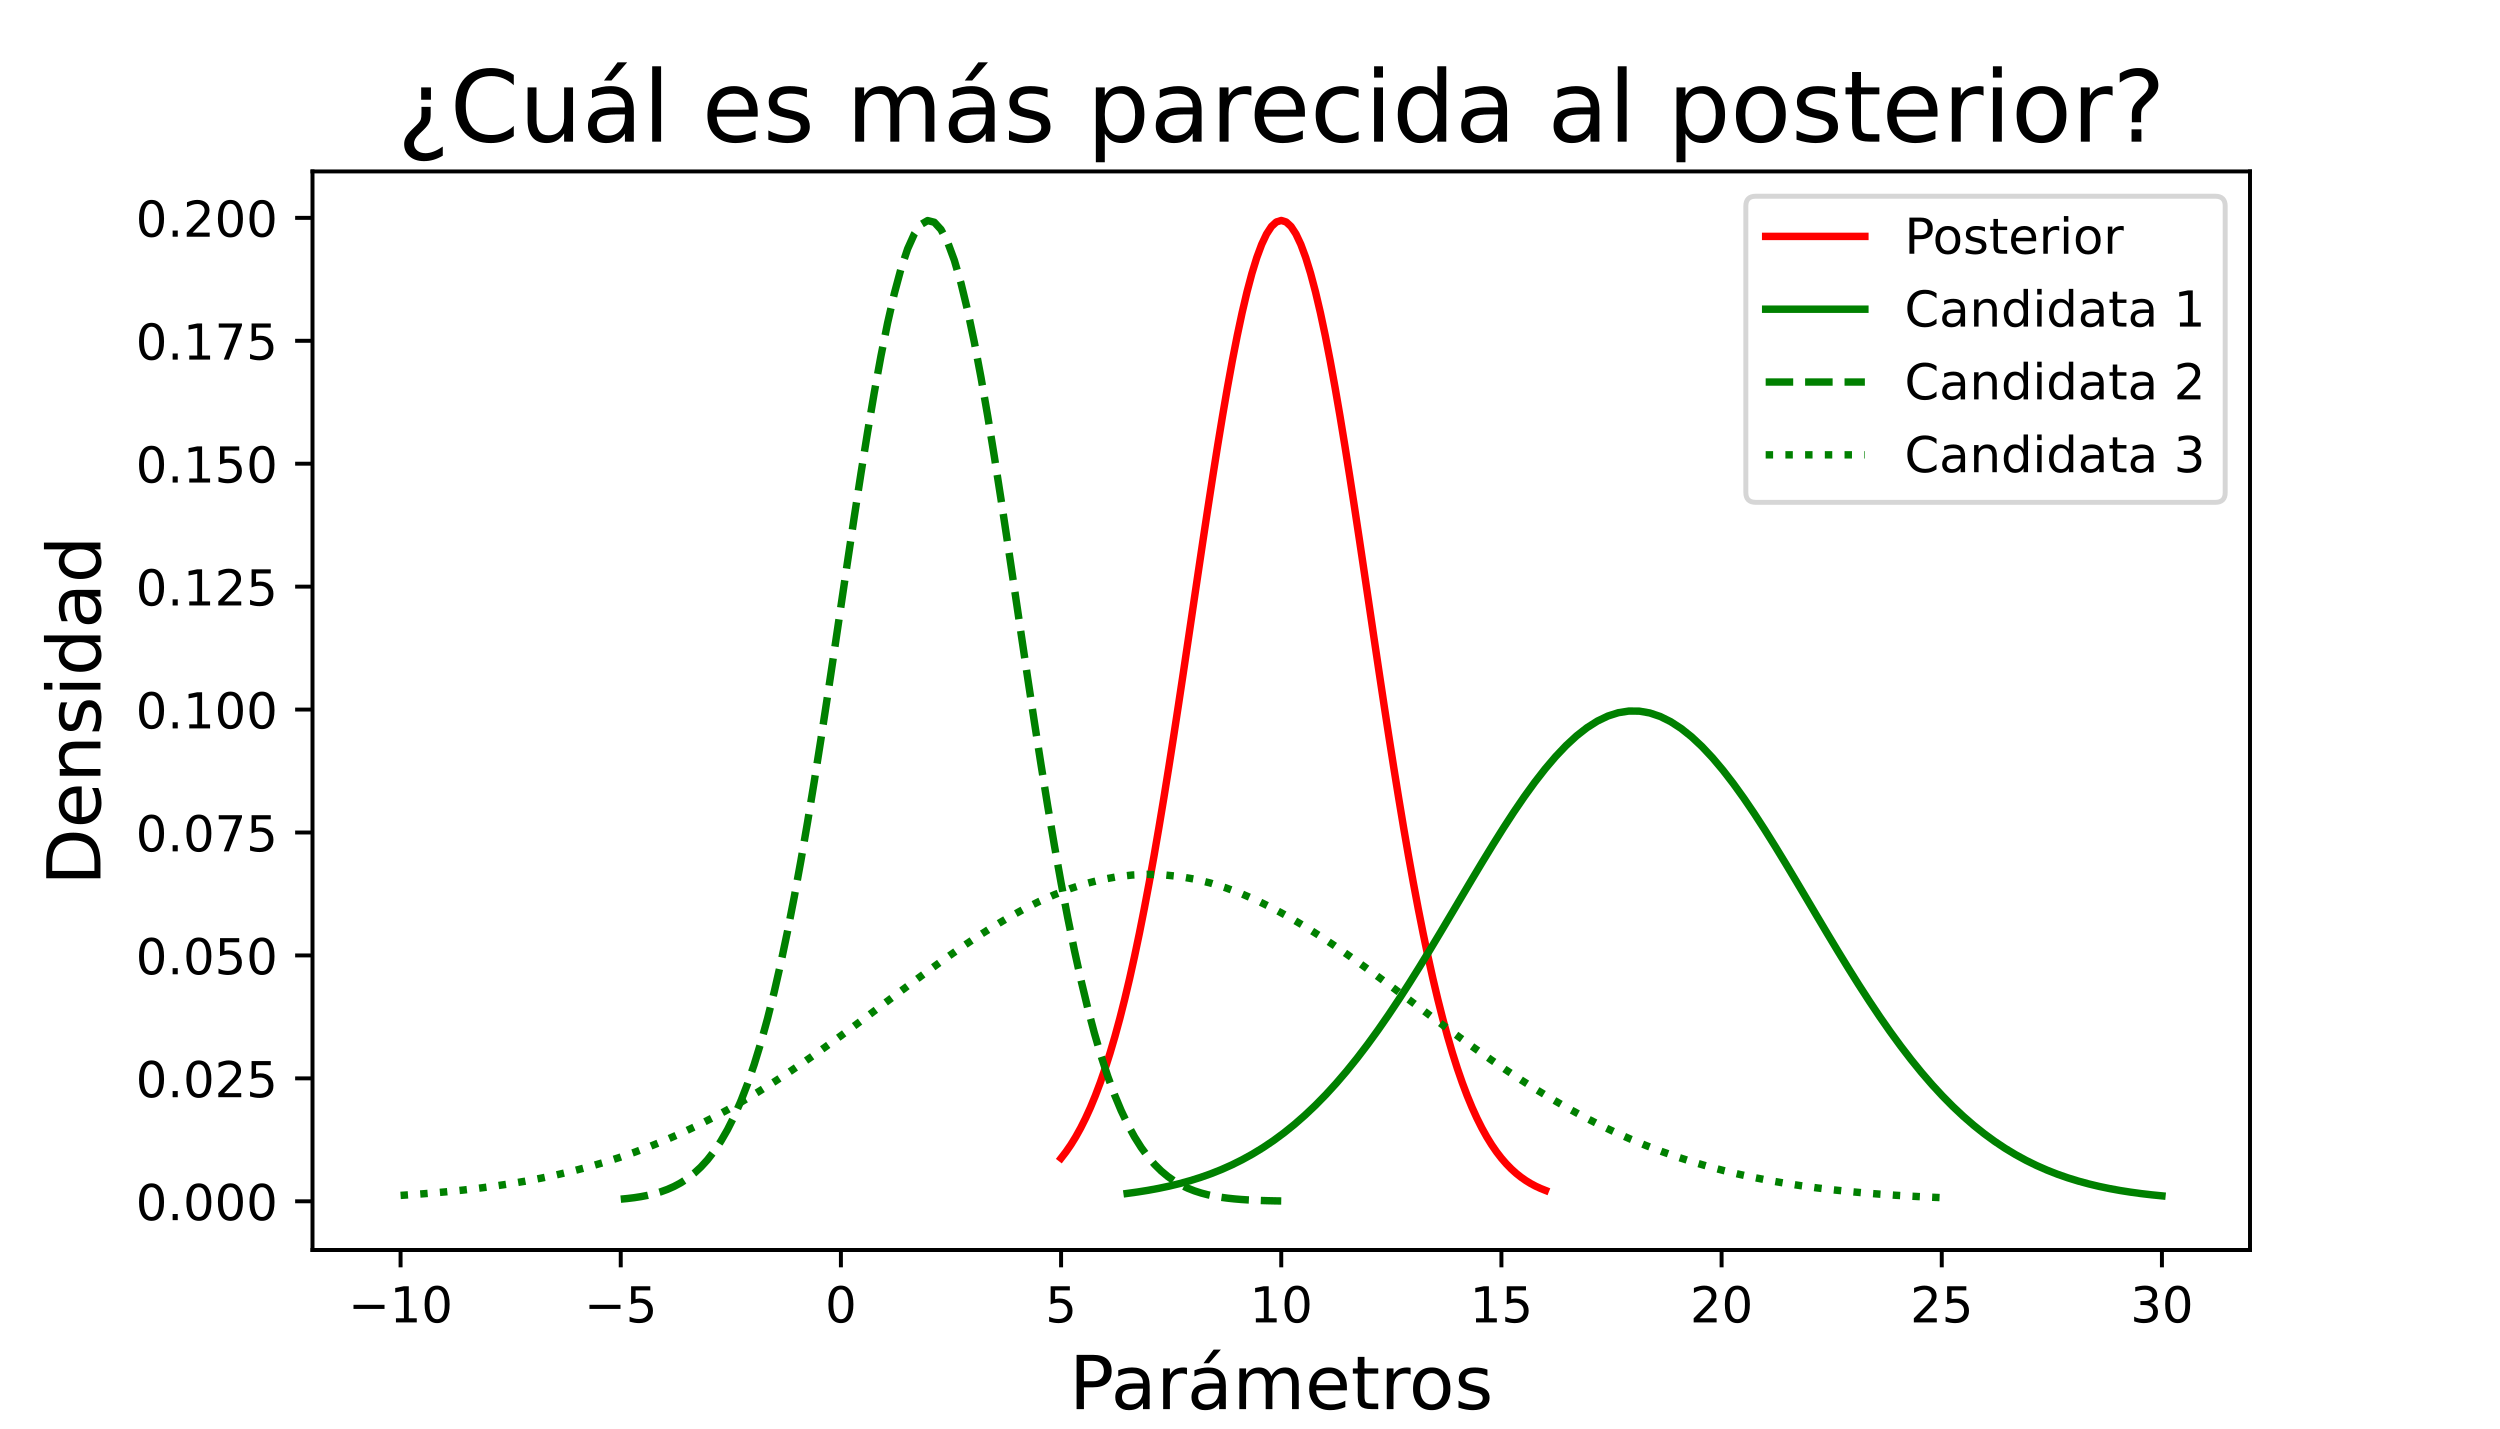 <?xml version="1.0" encoding="utf-8" standalone="no"?>
<!DOCTYPE svg PUBLIC "-//W3C//DTD SVG 1.1//EN"
  "http://www.w3.org/Graphics/SVG/1.1/DTD/svg11.dtd">
<!-- Created with matplotlib (https://matplotlib.org/) -->
<svg height="288pt" version="1.1" viewBox="0 0 504 288" width="504pt" xmlns="http://www.w3.org/2000/svg" xmlns:xlink="http://www.w3.org/1999/xlink">
 <defs>
  <style type="text/css">
*{stroke-linecap:butt;stroke-linejoin:round;}
  </style>
 </defs>
 <g id="figure_1">
  <g id="patch_1">
   <path d="M 0 288 
L 504 288 
L 504 0 
L 0 0 
z
" style="fill:#ffffff;"/>
  </g>
  <g id="axes_1">
   <g id="patch_2">
    <path d="M 63 252 
L 453.6 252 
L 453.6 34.56 
L 63 34.56 
z
" style="fill:#ffffff;"/>
   </g>
   <g id="matplotlib.axis_1">
    <g id="xtick_1">
     <g id="line2d_1">
      <defs>
       <path d="M 0 0 
L 0 3.5 
" id="m9a3180c900" style="stroke:#000000;stroke-width:0.8;"/>
      </defs>
      <g>
       <use style="stroke:#000000;stroke-width:0.8;" x="80.755" xlink:href="#m9a3180c900" y="252"/>
      </g>
     </g>
     <g id="text_1">
      <!-- −10 -->
      <defs>
       <path d="M 10.594 35.5 
L 73.188 35.5 
L 73.188 27.203 
L 10.594 27.203 
z
" id="DejaVuSans-8722"/>
       <path d="M 12.406 8.297 
L 28.516 8.297 
L 28.516 63.922 
L 10.984 60.406 
L 10.984 69.391 
L 28.422 72.906 
L 38.281 72.906 
L 38.281 8.297 
L 54.391 8.297 
L 54.391 0 
L 12.406 0 
z
" id="DejaVuSans-49"/>
       <path d="M 31.781 66.406 
Q 24.172 66.406 20.328 58.906 
Q 16.5 51.422 16.5 36.375 
Q 16.5 21.391 20.328 13.891 
Q 24.172 6.391 31.781 6.391 
Q 39.453 6.391 43.281 13.891 
Q 47.125 21.391 47.125 36.375 
Q 47.125 51.422 43.281 58.906 
Q 39.453 66.406 31.781 66.406 
z
M 31.781 74.219 
Q 44.047 74.219 50.516 64.516 
Q 56.984 54.828 56.984 36.375 
Q 56.984 17.969 50.516 8.266 
Q 44.047 -1.422 31.781 -1.422 
Q 19.531 -1.422 13.062 8.266 
Q 6.594 17.969 6.594 36.375 
Q 6.594 54.828 13.062 64.516 
Q 19.531 74.219 31.781 74.219 
z
" id="DejaVuSans-48"/>
      </defs>
      <g transform="translate(70.202 266.598)scale(0.1 -0.1)">
       <use xlink:href="#DejaVuSans-8722"/>
       <use x="83.789" xlink:href="#DejaVuSans-49"/>
       <use x="147.412" xlink:href="#DejaVuSans-48"/>
      </g>
     </g>
    </g>
    <g id="xtick_2">
     <g id="line2d_2">
      <g>
       <use style="stroke:#000000;stroke-width:0.8;" x="125.141" xlink:href="#m9a3180c900" y="252"/>
      </g>
     </g>
     <g id="text_2">
      <!-- −5 -->
      <defs>
       <path d="M 10.797 72.906 
L 49.516 72.906 
L 49.516 64.594 
L 19.828 64.594 
L 19.828 46.734 
Q 21.969 47.469 24.109 47.828 
Q 26.266 48.188 28.422 48.188 
Q 40.625 48.188 47.75 41.5 
Q 54.891 34.812 54.891 23.391 
Q 54.891 11.625 47.562 5.094 
Q 40.234 -1.422 26.906 -1.422 
Q 22.312 -1.422 17.547 -0.641 
Q 12.797 0.141 7.719 1.703 
L 7.719 11.625 
Q 12.109 9.234 16.797 8.062 
Q 21.484 6.891 26.703 6.891 
Q 35.156 6.891 40.078 11.328 
Q 45.016 15.766 45.016 23.391 
Q 45.016 31 40.078 35.438 
Q 35.156 39.891 26.703 39.891 
Q 22.75 39.891 18.812 39.016 
Q 14.891 38.141 10.797 36.281 
z
" id="DejaVuSans-53"/>
      </defs>
      <g transform="translate(117.77 266.598)scale(0.1 -0.1)">
       <use xlink:href="#DejaVuSans-8722"/>
       <use x="83.789" xlink:href="#DejaVuSans-53"/>
      </g>
     </g>
    </g>
    <g id="xtick_3">
     <g id="line2d_3">
      <g>
       <use style="stroke:#000000;stroke-width:0.8;" x="169.527" xlink:href="#m9a3180c900" y="252"/>
      </g>
     </g>
     <g id="text_3">
      <!-- 0 -->
      <g transform="translate(166.346 266.598)scale(0.1 -0.1)">
       <use xlink:href="#DejaVuSans-48"/>
      </g>
     </g>
    </g>
    <g id="xtick_4">
     <g id="line2d_4">
      <g>
       <use style="stroke:#000000;stroke-width:0.8;" x="213.914" xlink:href="#m9a3180c900" y="252"/>
      </g>
     </g>
     <g id="text_4">
      <!-- 5 -->
      <g transform="translate(210.732 266.598)scale(0.1 -0.1)">
       <use xlink:href="#DejaVuSans-53"/>
      </g>
     </g>
    </g>
    <g id="xtick_5">
     <g id="line2d_5">
      <g>
       <use style="stroke:#000000;stroke-width:0.8;" x="258.3" xlink:href="#m9a3180c900" y="252"/>
      </g>
     </g>
     <g id="text_5">
      <!-- 10 -->
      <g transform="translate(251.938 266.598)scale(0.1 -0.1)">
       <use xlink:href="#DejaVuSans-49"/>
       <use x="63.623" xlink:href="#DejaVuSans-48"/>
      </g>
     </g>
    </g>
    <g id="xtick_6">
     <g id="line2d_6">
      <g>
       <use style="stroke:#000000;stroke-width:0.8;" x="302.686" xlink:href="#m9a3180c900" y="252"/>
      </g>
     </g>
     <g id="text_6">
      <!-- 15 -->
      <g transform="translate(296.324 266.598)scale(0.1 -0.1)">
       <use xlink:href="#DejaVuSans-49"/>
       <use x="63.623" xlink:href="#DejaVuSans-53"/>
      </g>
     </g>
    </g>
    <g id="xtick_7">
     <g id="line2d_7">
      <g>
       <use style="stroke:#000000;stroke-width:0.8;" x="347.073" xlink:href="#m9a3180c900" y="252"/>
      </g>
     </g>
     <g id="text_7">
      <!-- 20 -->
      <defs>
       <path d="M 19.188 8.297 
L 53.609 8.297 
L 53.609 0 
L 7.328 0 
L 7.328 8.297 
Q 12.938 14.109 22.625 23.891 
Q 32.328 33.688 34.812 36.531 
Q 39.547 41.844 41.422 45.531 
Q 43.312 49.219 43.312 52.781 
Q 43.312 58.594 39.234 62.25 
Q 35.156 65.922 28.609 65.922 
Q 23.969 65.922 18.812 64.312 
Q 13.672 62.703 7.812 59.422 
L 7.812 69.391 
Q 13.766 71.781 18.938 73 
Q 24.125 74.219 28.422 74.219 
Q 39.75 74.219 46.484 68.547 
Q 53.219 62.891 53.219 53.422 
Q 53.219 48.922 51.531 44.891 
Q 49.859 40.875 45.406 35.406 
Q 44.188 33.984 37.641 27.219 
Q 31.109 20.453 19.188 8.297 
z
" id="DejaVuSans-50"/>
      </defs>
      <g transform="translate(340.71 266.598)scale(0.1 -0.1)">
       <use xlink:href="#DejaVuSans-50"/>
       <use x="63.623" xlink:href="#DejaVuSans-48"/>
      </g>
     </g>
    </g>
    <g id="xtick_8">
     <g id="line2d_8">
      <g>
       <use style="stroke:#000000;stroke-width:0.8;" x="391.459" xlink:href="#m9a3180c900" y="252"/>
      </g>
     </g>
     <g id="text_8">
      <!-- 25 -->
      <g transform="translate(385.097 266.598)scale(0.1 -0.1)">
       <use xlink:href="#DejaVuSans-50"/>
       <use x="63.623" xlink:href="#DejaVuSans-53"/>
      </g>
     </g>
    </g>
    <g id="xtick_9">
     <g id="line2d_9">
      <g>
       <use style="stroke:#000000;stroke-width:0.8;" x="435.845" xlink:href="#m9a3180c900" y="252"/>
      </g>
     </g>
     <g id="text_9">
      <!-- 30 -->
      <defs>
       <path d="M 40.578 39.312 
Q 47.656 37.797 51.625 33 
Q 55.609 28.219 55.609 21.188 
Q 55.609 10.406 48.188 4.484 
Q 40.766 -1.422 27.094 -1.422 
Q 22.516 -1.422 17.656 -0.516 
Q 12.797 0.391 7.625 2.203 
L 7.625 11.719 
Q 11.719 9.328 16.594 8.109 
Q 21.484 6.891 26.812 6.891 
Q 36.078 6.891 40.938 10.547 
Q 45.797 14.203 45.797 21.188 
Q 45.797 27.641 41.281 31.266 
Q 36.766 34.906 28.719 34.906 
L 20.219 34.906 
L 20.219 43.016 
L 29.109 43.016 
Q 36.375 43.016 40.234 45.922 
Q 44.094 48.828 44.094 54.297 
Q 44.094 59.906 40.109 62.906 
Q 36.141 65.922 28.719 65.922 
Q 24.656 65.922 20.016 65.031 
Q 15.375 64.156 9.812 62.312 
L 9.812 71.094 
Q 15.438 72.656 20.344 73.438 
Q 25.25 74.219 29.594 74.219 
Q 40.828 74.219 47.359 69.109 
Q 53.906 64.016 53.906 55.328 
Q 53.906 49.266 50.438 45.094 
Q 46.969 40.922 40.578 39.312 
z
" id="DejaVuSans-51"/>
      </defs>
      <g transform="translate(429.483 266.598)scale(0.1 -0.1)">
       <use xlink:href="#DejaVuSans-51"/>
       <use x="63.623" xlink:href="#DejaVuSans-48"/>
      </g>
     </g>
    </g>
    <g id="text_10">
     <!-- Parámetros -->
     <defs>
      <path d="M 19.672 64.797 
L 19.672 37.406 
L 32.078 37.406 
Q 38.969 37.406 42.719 40.969 
Q 46.484 44.531 46.484 51.125 
Q 46.484 57.672 42.719 61.234 
Q 38.969 64.797 32.078 64.797 
z
M 9.812 72.906 
L 32.078 72.906 
Q 44.344 72.906 50.609 67.359 
Q 56.891 61.812 56.891 51.125 
Q 56.891 40.328 50.609 34.812 
Q 44.344 29.297 32.078 29.297 
L 19.672 29.297 
L 19.672 0 
L 9.812 0 
z
" id="DejaVuSans-80"/>
      <path d="M 34.281 27.484 
Q 23.391 27.484 19.188 25 
Q 14.984 22.516 14.984 16.5 
Q 14.984 11.719 18.141 8.906 
Q 21.297 6.109 26.703 6.109 
Q 34.188 6.109 38.703 11.406 
Q 43.219 16.703 43.219 25.484 
L 43.219 27.484 
z
M 52.203 31.203 
L 52.203 0 
L 43.219 0 
L 43.219 8.297 
Q 40.141 3.328 35.547 0.953 
Q 30.953 -1.422 24.312 -1.422 
Q 15.922 -1.422 10.953 3.297 
Q 6 8.016 6 15.922 
Q 6 25.141 12.172 29.828 
Q 18.359 34.516 30.609 34.516 
L 43.219 34.516 
L 43.219 35.406 
Q 43.219 41.609 39.141 45 
Q 35.062 48.391 27.688 48.391 
Q 23 48.391 18.547 47.266 
Q 14.109 46.141 10.016 43.891 
L 10.016 52.203 
Q 14.938 54.109 19.578 55.047 
Q 24.219 56 28.609 56 
Q 40.484 56 46.344 49.844 
Q 52.203 43.703 52.203 31.203 
z
" id="DejaVuSans-97"/>
      <path d="M 41.109 46.297 
Q 39.594 47.172 37.812 47.578 
Q 36.031 48 33.891 48 
Q 26.266 48 22.188 43.047 
Q 18.109 38.094 18.109 28.812 
L 18.109 0 
L 9.078 0 
L 9.078 54.688 
L 18.109 54.688 
L 18.109 46.188 
Q 20.953 51.172 25.484 53.578 
Q 30.031 56 36.531 56 
Q 37.453 56 38.578 55.875 
Q 39.703 55.766 41.062 55.516 
z
" id="DejaVuSans-114"/>
      <path d="M 34.281 27.484 
Q 23.391 27.484 19.188 25 
Q 14.984 22.516 14.984 16.5 
Q 14.984 11.719 18.141 8.906 
Q 21.297 6.109 26.703 6.109 
Q 34.188 6.109 38.703 11.406 
Q 43.219 16.703 43.219 25.484 
L 43.219 27.484 
z
M 52.203 31.203 
L 52.203 0 
L 43.219 0 
L 43.219 8.297 
Q 40.141 3.328 35.547 0.953 
Q 30.953 -1.422 24.312 -1.422 
Q 15.922 -1.422 10.953 3.297 
Q 6 8.016 6 15.922 
Q 6 25.141 12.172 29.828 
Q 18.359 34.516 30.609 34.516 
L 43.219 34.516 
L 43.219 35.406 
Q 43.219 41.609 39.141 45 
Q 35.062 48.391 27.688 48.391 
Q 23 48.391 18.547 47.266 
Q 14.109 46.141 10.016 43.891 
L 10.016 52.203 
Q 14.938 54.109 19.578 55.047 
Q 24.219 56 28.609 56 
Q 40.484 56 46.344 49.844 
Q 52.203 43.703 52.203 31.203 
z
M 35.797 79.984 
L 45.516 79.984 
L 29.594 61.625 
L 22.125 61.625 
z
" id="DejaVuSans-225"/>
      <path d="M 52 44.188 
Q 55.375 50.25 60.062 53.125 
Q 64.75 56 71.094 56 
Q 79.641 56 84.281 50.016 
Q 88.922 44.047 88.922 33.016 
L 88.922 0 
L 79.891 0 
L 79.891 32.719 
Q 79.891 40.578 77.094 44.375 
Q 74.312 48.188 68.609 48.188 
Q 61.625 48.188 57.562 43.547 
Q 53.516 38.922 53.516 30.906 
L 53.516 0 
L 44.484 0 
L 44.484 32.719 
Q 44.484 40.625 41.703 44.406 
Q 38.922 48.188 33.109 48.188 
Q 26.219 48.188 22.156 43.531 
Q 18.109 38.875 18.109 30.906 
L 18.109 0 
L 9.078 0 
L 9.078 54.688 
L 18.109 54.688 
L 18.109 46.188 
Q 21.188 51.219 25.484 53.609 
Q 29.781 56 35.688 56 
Q 41.656 56 45.828 52.969 
Q 50 49.953 52 44.188 
z
" id="DejaVuSans-109"/>
      <path d="M 56.203 29.594 
L 56.203 25.203 
L 14.891 25.203 
Q 15.484 15.922 20.484 11.062 
Q 25.484 6.203 34.422 6.203 
Q 39.594 6.203 44.453 7.469 
Q 49.312 8.734 54.109 11.281 
L 54.109 2.781 
Q 49.266 0.734 44.188 -0.344 
Q 39.109 -1.422 33.891 -1.422 
Q 20.797 -1.422 13.156 6.188 
Q 5.516 13.812 5.516 26.812 
Q 5.516 40.234 12.766 48.109 
Q 20.016 56 32.328 56 
Q 43.359 56 49.781 48.891 
Q 56.203 41.797 56.203 29.594 
z
M 47.219 32.234 
Q 47.125 39.594 43.094 43.984 
Q 39.062 48.391 32.422 48.391 
Q 24.906 48.391 20.391 44.141 
Q 15.875 39.891 15.188 32.172 
z
" id="DejaVuSans-101"/>
      <path d="M 18.312 70.219 
L 18.312 54.688 
L 36.812 54.688 
L 36.812 47.703 
L 18.312 47.703 
L 18.312 18.016 
Q 18.312 11.328 20.141 9.422 
Q 21.969 7.516 27.594 7.516 
L 36.812 7.516 
L 36.812 0 
L 27.594 0 
Q 17.188 0 13.234 3.875 
Q 9.281 7.766 9.281 18.016 
L 9.281 47.703 
L 2.688 47.703 
L 2.688 54.688 
L 9.281 54.688 
L 9.281 70.219 
z
" id="DejaVuSans-116"/>
      <path d="M 30.609 48.391 
Q 23.391 48.391 19.188 42.75 
Q 14.984 37.109 14.984 27.297 
Q 14.984 17.484 19.156 11.844 
Q 23.344 6.203 30.609 6.203 
Q 37.797 6.203 41.984 11.859 
Q 46.188 17.531 46.188 27.297 
Q 46.188 37.016 41.984 42.703 
Q 37.797 48.391 30.609 48.391 
z
M 30.609 56 
Q 42.328 56 49.016 48.375 
Q 55.719 40.766 55.719 27.297 
Q 55.719 13.875 49.016 6.219 
Q 42.328 -1.422 30.609 -1.422 
Q 18.844 -1.422 12.172 6.219 
Q 5.516 13.875 5.516 27.297 
Q 5.516 40.766 12.172 48.375 
Q 18.844 56 30.609 56 
z
" id="DejaVuSans-111"/>
      <path d="M 44.281 53.078 
L 44.281 44.578 
Q 40.484 46.531 36.375 47.5 
Q 32.281 48.484 27.875 48.484 
Q 21.188 48.484 17.844 46.438 
Q 14.5 44.391 14.5 40.281 
Q 14.5 37.156 16.891 35.375 
Q 19.281 33.594 26.516 31.984 
L 29.594 31.297 
Q 39.156 29.25 43.188 25.516 
Q 47.219 21.781 47.219 15.094 
Q 47.219 7.469 41.188 3.016 
Q 35.156 -1.422 24.609 -1.422 
Q 20.219 -1.422 15.453 -0.562 
Q 10.688 0.297 5.422 2 
L 5.422 11.281 
Q 10.406 8.688 15.234 7.391 
Q 20.062 6.109 24.812 6.109 
Q 31.156 6.109 34.562 8.281 
Q 37.984 10.453 37.984 14.406 
Q 37.984 18.062 35.516 20.016 
Q 33.062 21.969 24.703 23.781 
L 21.578 24.516 
Q 13.234 26.266 9.516 29.906 
Q 5.812 33.547 5.812 39.891 
Q 5.812 47.609 11.281 51.797 
Q 16.75 56 26.812 56 
Q 31.781 56 36.172 55.266 
Q 40.578 54.547 44.281 53.078 
z
" id="DejaVuSans-115"/>
     </defs>
     <g transform="translate(215.569 284.076)scale(0.15 -0.15)">
      <use xlink:href="#DejaVuSans-80"/>
      <use x="55.803" xlink:href="#DejaVuSans-97"/>
      <use x="117.082" xlink:href="#DejaVuSans-114"/>
      <use x="158.195" xlink:href="#DejaVuSans-225"/>
      <use x="219.475" xlink:href="#DejaVuSans-109"/>
      <use x="316.887" xlink:href="#DejaVuSans-101"/>
      <use x="378.41" xlink:href="#DejaVuSans-116"/>
      <use x="417.619" xlink:href="#DejaVuSans-114"/>
      <use x="456.482" xlink:href="#DejaVuSans-111"/>
      <use x="517.664" xlink:href="#DejaVuSans-115"/>
     </g>
    </g>
   </g>
   <g id="matplotlib.axis_2">
    <g id="ytick_1">
     <g id="line2d_10">
      <defs>
       <path d="M 0 0 
L -3.5 0 
" id="m8d74fff93d" style="stroke:#000000;stroke-width:0.8;"/>
      </defs>
      <g>
       <use style="stroke:#000000;stroke-width:0.8;" x="63" xlink:href="#m8d74fff93d" y="242.183"/>
      </g>
     </g>
     <g id="text_11">
      <!-- 0.000 -->
      <defs>
       <path d="M 10.688 12.406 
L 21 12.406 
L 21 0 
L 10.688 0 
z
" id="DejaVuSans-46"/>
      </defs>
      <g transform="translate(27.372 245.982)scale(0.1 -0.1)">
       <use xlink:href="#DejaVuSans-48"/>
       <use x="63.623" xlink:href="#DejaVuSans-46"/>
       <use x="95.41" xlink:href="#DejaVuSans-48"/>
       <use x="159.033" xlink:href="#DejaVuSans-48"/>
       <use x="222.656" xlink:href="#DejaVuSans-48"/>
      </g>
     </g>
    </g>
    <g id="ytick_2">
     <g id="line2d_11">
      <g>
       <use style="stroke:#000000;stroke-width:0.8;" x="63" xlink:href="#m8d74fff93d" y="217.4"/>
      </g>
     </g>
     <g id="text_12">
      <!-- 0.025 -->
      <g transform="translate(27.372 221.199)scale(0.1 -0.1)">
       <use xlink:href="#DejaVuSans-48"/>
       <use x="63.623" xlink:href="#DejaVuSans-46"/>
       <use x="95.41" xlink:href="#DejaVuSans-48"/>
       <use x="159.033" xlink:href="#DejaVuSans-50"/>
       <use x="222.656" xlink:href="#DejaVuSans-53"/>
      </g>
     </g>
    </g>
    <g id="ytick_3">
     <g id="line2d_12">
      <g>
       <use style="stroke:#000000;stroke-width:0.8;" x="63" xlink:href="#m8d74fff93d" y="192.617"/>
      </g>
     </g>
     <g id="text_13">
      <!-- 0.050 -->
      <g transform="translate(27.372 196.416)scale(0.1 -0.1)">
       <use xlink:href="#DejaVuSans-48"/>
       <use x="63.623" xlink:href="#DejaVuSans-46"/>
       <use x="95.41" xlink:href="#DejaVuSans-48"/>
       <use x="159.033" xlink:href="#DejaVuSans-53"/>
       <use x="222.656" xlink:href="#DejaVuSans-48"/>
      </g>
     </g>
    </g>
    <g id="ytick_4">
     <g id="line2d_13">
      <g>
       <use style="stroke:#000000;stroke-width:0.8;" x="63" xlink:href="#m8d74fff93d" y="167.834"/>
      </g>
     </g>
     <g id="text_14">
      <!-- 0.075 -->
      <defs>
       <path d="M 8.203 72.906 
L 55.078 72.906 
L 55.078 68.703 
L 28.609 0 
L 18.312 0 
L 43.219 64.594 
L 8.203 64.594 
z
" id="DejaVuSans-55"/>
      </defs>
      <g transform="translate(27.372 171.633)scale(0.1 -0.1)">
       <use xlink:href="#DejaVuSans-48"/>
       <use x="63.623" xlink:href="#DejaVuSans-46"/>
       <use x="95.41" xlink:href="#DejaVuSans-48"/>
       <use x="159.033" xlink:href="#DejaVuSans-55"/>
       <use x="222.656" xlink:href="#DejaVuSans-53"/>
      </g>
     </g>
    </g>
    <g id="ytick_5">
     <g id="line2d_14">
      <g>
       <use style="stroke:#000000;stroke-width:0.8;" x="63" xlink:href="#m8d74fff93d" y="143.051"/>
      </g>
     </g>
     <g id="text_15">
      <!-- 0.100 -->
      <g transform="translate(27.372 146.85)scale(0.1 -0.1)">
       <use xlink:href="#DejaVuSans-48"/>
       <use x="63.623" xlink:href="#DejaVuSans-46"/>
       <use x="95.41" xlink:href="#DejaVuSans-49"/>
       <use x="159.033" xlink:href="#DejaVuSans-48"/>
       <use x="222.656" xlink:href="#DejaVuSans-48"/>
      </g>
     </g>
    </g>
    <g id="ytick_6">
     <g id="line2d_15">
      <g>
       <use style="stroke:#000000;stroke-width:0.8;" x="63" xlink:href="#m8d74fff93d" y="118.268"/>
      </g>
     </g>
     <g id="text_16">
      <!-- 0.125 -->
      <g transform="translate(27.372 122.067)scale(0.1 -0.1)">
       <use xlink:href="#DejaVuSans-48"/>
       <use x="63.623" xlink:href="#DejaVuSans-46"/>
       <use x="95.41" xlink:href="#DejaVuSans-49"/>
       <use x="159.033" xlink:href="#DejaVuSans-50"/>
       <use x="222.656" xlink:href="#DejaVuSans-53"/>
      </g>
     </g>
    </g>
    <g id="ytick_7">
     <g id="line2d_16">
      <g>
       <use style="stroke:#000000;stroke-width:0.8;" x="63" xlink:href="#m8d74fff93d" y="93.485"/>
      </g>
     </g>
     <g id="text_17">
      <!-- 0.150 -->
      <g transform="translate(27.372 97.284)scale(0.1 -0.1)">
       <use xlink:href="#DejaVuSans-48"/>
       <use x="63.623" xlink:href="#DejaVuSans-46"/>
       <use x="95.41" xlink:href="#DejaVuSans-49"/>
       <use x="159.033" xlink:href="#DejaVuSans-53"/>
       <use x="222.656" xlink:href="#DejaVuSans-48"/>
      </g>
     </g>
    </g>
    <g id="ytick_8">
     <g id="line2d_17">
      <g>
       <use style="stroke:#000000;stroke-width:0.8;" x="63" xlink:href="#m8d74fff93d" y="68.702"/>
      </g>
     </g>
     <g id="text_18">
      <!-- 0.175 -->
      <g transform="translate(27.372 72.502)scale(0.1 -0.1)">
       <use xlink:href="#DejaVuSans-48"/>
       <use x="63.623" xlink:href="#DejaVuSans-46"/>
       <use x="95.41" xlink:href="#DejaVuSans-49"/>
       <use x="159.033" xlink:href="#DejaVuSans-55"/>
       <use x="222.656" xlink:href="#DejaVuSans-53"/>
      </g>
     </g>
    </g>
    <g id="ytick_9">
     <g id="line2d_18">
      <g>
       <use style="stroke:#000000;stroke-width:0.8;" x="63" xlink:href="#m8d74fff93d" y="43.919"/>
      </g>
     </g>
     <g id="text_19">
      <!-- 0.200 -->
      <g transform="translate(27.372 47.719)scale(0.1 -0.1)">
       <use xlink:href="#DejaVuSans-48"/>
       <use x="63.623" xlink:href="#DejaVuSans-46"/>
       <use x="95.41" xlink:href="#DejaVuSans-50"/>
       <use x="159.033" xlink:href="#DejaVuSans-48"/>
       <use x="222.656" xlink:href="#DejaVuSans-48"/>
      </g>
     </g>
    </g>
    <g id="text_20">
     <!-- Densidad -->
     <defs>
      <path d="M 19.672 64.797 
L 19.672 8.109 
L 31.594 8.109 
Q 46.688 8.109 53.688 14.938 
Q 60.688 21.781 60.688 36.531 
Q 60.688 51.172 53.688 57.984 
Q 46.688 64.797 31.594 64.797 
z
M 9.812 72.906 
L 30.078 72.906 
Q 51.266 72.906 61.172 64.094 
Q 71.094 55.281 71.094 36.531 
Q 71.094 17.672 61.125 8.828 
Q 51.172 0 30.078 0 
L 9.812 0 
z
" id="DejaVuSans-68"/>
      <path d="M 54.891 33.016 
L 54.891 0 
L 45.906 0 
L 45.906 32.719 
Q 45.906 40.484 42.875 44.328 
Q 39.844 48.188 33.797 48.188 
Q 26.516 48.188 22.312 43.547 
Q 18.109 38.922 18.109 30.906 
L 18.109 0 
L 9.078 0 
L 9.078 54.688 
L 18.109 54.688 
L 18.109 46.188 
Q 21.344 51.125 25.703 53.562 
Q 30.078 56 35.797 56 
Q 45.219 56 50.047 50.172 
Q 54.891 44.344 54.891 33.016 
z
" id="DejaVuSans-110"/>
      <path d="M 9.422 54.688 
L 18.406 54.688 
L 18.406 0 
L 9.422 0 
z
M 9.422 75.984 
L 18.406 75.984 
L 18.406 64.594 
L 9.422 64.594 
z
" id="DejaVuSans-105"/>
      <path d="M 45.406 46.391 
L 45.406 75.984 
L 54.391 75.984 
L 54.391 0 
L 45.406 0 
L 45.406 8.203 
Q 42.578 3.328 38.25 0.953 
Q 33.938 -1.422 27.875 -1.422 
Q 17.969 -1.422 11.734 6.484 
Q 5.516 14.406 5.516 27.297 
Q 5.516 40.188 11.734 48.094 
Q 17.969 56 27.875 56 
Q 33.938 56 38.25 53.625 
Q 42.578 51.266 45.406 46.391 
z
M 14.797 27.297 
Q 14.797 17.391 18.875 11.75 
Q 22.953 6.109 30.078 6.109 
Q 37.203 6.109 41.297 11.75 
Q 45.406 17.391 45.406 27.297 
Q 45.406 37.203 41.297 42.844 
Q 37.203 48.484 30.078 48.484 
Q 22.953 48.484 18.875 42.844 
Q 14.797 37.203 14.797 27.297 
z
" id="DejaVuSans-100"/>
     </defs>
     <g transform="translate(20.252 178.532)rotate(-90)scale(0.15 -0.15)">
      <use xlink:href="#DejaVuSans-68"/>
      <use x="77.002" xlink:href="#DejaVuSans-101"/>
      <use x="138.525" xlink:href="#DejaVuSans-110"/>
      <use x="201.904" xlink:href="#DejaVuSans-115"/>
      <use x="254.004" xlink:href="#DejaVuSans-105"/>
      <use x="281.787" xlink:href="#DejaVuSans-100"/>
      <use x="345.264" xlink:href="#DejaVuSans-97"/>
      <use x="406.543" xlink:href="#DejaVuSans-100"/>
     </g>
    </g>
   </g>
   <g id="line2d_19">
    <path clip-path="url(#p72e7f1dd03)" d="M 213.914 233.495 
L 214.9 232.216 
L 215.886 230.783 
L 216.873 229.186 
L 217.859 227.41 
L 218.845 225.443 
L 219.832 223.272 
L 220.818 220.886 
L 221.805 218.273 
L 222.791 215.422 
L 223.777 212.323 
L 224.764 208.968 
L 225.75 205.35 
L 226.736 201.463 
L 227.723 197.306 
L 228.709 192.876 
L 229.695 188.176 
L 230.682 183.21 
L 231.668 177.986 
L 232.655 172.515 
L 233.641 166.81 
L 234.627 160.89 
L 235.614 154.774 
L 236.6 148.489 
L 237.586 142.06 
L 238.573 135.521 
L 239.559 128.904 
L 240.545 122.248 
L 241.532 115.592 
L 242.518 108.978 
L 243.505 102.451 
L 244.491 96.055 
L 245.477 89.838 
L 246.464 83.846 
L 247.45 78.125 
L 248.436 72.721 
L 249.423 67.679 
L 250.409 63.04 
L 251.395 58.845 
L 252.382 55.13 
L 253.368 51.927 
L 254.355 49.266 
L 255.341 47.171 
L 256.327 45.66 
L 257.314 44.749 
L 258.3 44.444 
L 259.286 44.749 
L 260.273 45.66 
L 261.259 47.171 
L 262.245 49.266 
L 263.232 51.927 
L 264.218 55.13 
L 265.205 58.845 
L 266.191 63.04 
L 267.177 67.679 
L 268.164 72.721 
L 269.15 78.125 
L 270.136 83.846 
L 271.123 89.838 
L 272.109 96.055 
L 273.095 102.451 
L 274.082 108.978 
L 275.068 115.592 
L 276.055 122.248 
L 277.041 128.904 
L 278.027 135.521 
L 279.014 142.06 
L 280 148.489 
L 280.986 154.774 
L 281.973 160.89 
L 282.959 166.81 
L 283.945 172.515 
L 284.932 177.986 
L 285.918 183.21 
L 286.905 188.176 
L 287.891 192.876 
L 288.877 197.306 
L 289.864 201.463 
L 290.85 205.35 
L 291.836 208.968 
L 292.823 212.323 
L 293.809 215.422 
L 294.795 218.273 
L 295.782 220.886 
L 296.768 223.272 
L 297.755 225.443 
L 298.741 227.41 
L 299.727 229.186 
L 300.714 230.783 
L 301.7 232.216 
L 302.686 233.495 
L 303.673 234.633 
L 304.659 235.642 
L 305.645 236.534 
L 306.632 237.319 
L 307.618 238.008 
L 308.605 238.611 
L 309.591 239.136 
L 310.577 239.592 
L 311.564 239.986 
" style="fill:none;stroke:#ff0000;stroke-linecap:square;stroke-width:1.5;"/>
   </g>
   <g id="line2d_20">
    <path clip-path="url(#p72e7f1dd03)" d="M 227.23 240.597 
L 229.337 240.305 
L 231.444 239.968 
L 233.551 239.579 
L 235.658 239.132 
L 237.766 238.622 
L 239.873 238.04 
L 241.98 237.381 
L 244.087 236.636 
L 246.195 235.798 
L 248.302 234.86 
L 250.409 233.813 
L 252.516 232.65 
L 254.624 231.363 
L 256.731 229.946 
L 258.838 228.392 
L 260.945 226.695 
L 263.052 224.851 
L 265.16 222.856 
L 267.267 220.706 
L 269.374 218.401 
L 271.481 215.942 
L 273.589 213.329 
L 275.696 210.569 
L 277.803 207.666 
L 279.91 204.629 
L 282.018 201.468 
L 284.125 198.196 
L 286.232 194.829 
L 288.339 191.383 
L 290.446 187.877 
L 292.554 184.334 
L 294.661 180.777 
L 296.768 177.23 
L 298.875 173.719 
L 300.983 170.273 
L 303.09 166.918 
L 305.197 163.684 
L 307.304 160.599 
L 309.412 157.69 
L 311.519 154.986 
L 313.626 152.511 
L 315.733 150.29 
L 317.84 148.345 
L 319.948 146.696 
L 322.055 145.36 
L 324.162 144.35 
L 326.269 143.677 
L 328.377 143.348 
L 330.484 143.366 
L 332.591 143.732 
L 334.698 144.442 
L 336.806 145.487 
L 338.913 146.857 
L 341.02 148.539 
L 343.127 150.514 
L 345.235 152.763 
L 347.342 155.263 
L 349.449 157.99 
L 351.556 160.919 
L 353.663 164.022 
L 355.771 167.27 
L 357.878 170.635 
L 359.985 174.09 
L 362.092 177.606 
L 364.2 181.155 
L 366.307 184.713 
L 368.414 188.253 
L 370.521 191.752 
L 372.629 195.191 
L 374.736 198.549 
L 376.843 201.81 
L 378.95 204.958 
L 381.057 207.981 
L 383.165 210.869 
L 385.272 213.614 
L 387.379 216.211 
L 389.486 218.654 
L 391.594 220.942 
L 393.701 223.075 
L 395.808 225.055 
L 397.915 226.883 
L 400.023 228.564 
L 402.13 230.103 
L 404.237 231.506 
L 406.344 232.779 
L 408.451 233.929 
L 410.559 234.964 
L 412.666 235.892 
L 414.773 236.72 
L 416.88 237.455 
L 418.988 238.106 
L 421.095 238.679 
L 423.202 239.183 
L 425.309 239.623 
L 427.417 240.006 
L 429.524 240.338 
L 431.631 240.626 
L 433.738 240.873 
L 435.845 241.084 
" style="fill:none;stroke:#008000;stroke-linecap:square;stroke-width:1.5;"/>
   </g>
   <g id="line2d_21">
    <path clip-path="url(#p72e7f1dd03)" d="M 125.141 241.75 
L 126.486 241.62 
L 127.831 241.456 
L 129.176 241.249 
L 130.521 240.989 
L 131.866 240.667 
L 133.211 240.268 
L 134.556 239.778 
L 135.901 239.18 
L 137.246 238.455 
L 138.591 237.581 
L 139.936 236.534 
L 141.281 235.289 
L 142.626 233.819 
L 143.971 232.092 
L 145.317 230.078 
L 146.662 227.746 
L 148.007 225.063 
L 149.352 221.998 
L 150.697 218.52 
L 152.042 214.601 
L 153.387 210.218 
L 154.732 205.35 
L 156.077 199.983 
L 157.422 194.111 
L 158.767 187.735 
L 160.112 180.867 
L 161.457 173.527 
L 162.802 165.749 
L 164.147 157.577 
L 165.492 149.066 
L 166.837 140.286 
L 168.182 131.317 
L 169.527 122.248 
L 170.872 113.18 
L 172.217 104.22 
L 173.562 95.482 
L 174.907 87.083 
L 176.252 79.143 
L 177.598 71.776 
L 178.943 65.096 
L 180.288 59.207 
L 181.633 54.204 
L 182.978 50.17 
L 184.323 47.171 
L 185.668 45.259 
L 187.013 44.466 
L 188.358 44.806 
L 189.703 46.274 
L 191.048 48.843 
L 192.393 52.47 
L 193.738 57.094 
L 195.083 62.64 
L 196.428 69.015 
L 197.773 76.121 
L 199.118 83.846 
L 200.463 92.075 
L 201.808 100.691 
L 203.153 109.576 
L 204.498 118.615 
L 205.843 127.696 
L 207.188 136.717 
L 208.533 145.583 
L 209.879 154.21 
L 211.224 162.525 
L 212.569 170.467 
L 213.914 177.986 
L 215.259 185.046 
L 216.604 191.621 
L 217.949 197.695 
L 219.294 203.263 
L 220.639 208.33 
L 221.984 212.905 
L 223.329 217.007 
L 224.674 220.658 
L 226.019 223.885 
L 227.364 226.717 
L 228.709 229.186 
L 230.054 231.323 
L 231.399 233.16 
L 232.744 234.73 
L 234.089 236.062 
L 235.434 237.184 
L 236.779 238.124 
L 238.124 238.906 
L 239.469 239.553 
L 240.814 240.084 
L 242.16 240.517 
L 243.505 240.869 
L 244.85 241.152 
L 246.195 241.379 
L 247.54 241.559 
L 248.885 241.702 
L 250.23 241.814 
L 251.575 241.902 
L 252.92 241.97 
L 254.265 242.022 
L 255.61 242.062 
L 256.955 242.093 
L 258.3 242.116 
" style="fill:none;stroke:#008000;stroke-dasharray:5.55,2.4;stroke-dashoffset:0;stroke-width:1.5;"/>
   </g>
   <g id="line2d_22">
    <path clip-path="url(#p72e7f1dd03)" d="M 80.755 240.992 
L 83.893 240.778 
L 87.031 240.532 
L 90.17 240.249 
L 93.308 239.925 
L 96.447 239.556 
L 99.585 239.137 
L 102.724 238.664 
L 105.862 238.132 
L 109 237.535 
L 112.139 236.869 
L 115.277 236.128 
L 118.416 235.308 
L 121.554 234.404 
L 124.693 233.412 
L 127.831 232.327 
L 130.969 231.146 
L 134.108 229.867 
L 137.246 228.487 
L 140.385 227.006 
L 143.523 225.422 
L 146.662 223.738 
L 149.8 221.954 
L 152.938 220.075 
L 156.077 218.105 
L 159.215 216.05 
L 162.354 213.919 
L 165.492 211.719 
L 168.631 209.462 
L 171.769 207.16 
L 174.907 204.826 
L 178.046 202.474 
L 181.184 200.12 
L 184.323 197.781 
L 187.461 195.475 
L 190.6 193.219 
L 193.738 191.032 
L 196.876 188.932 
L 200.015 186.939 
L 203.153 185.07 
L 206.292 183.341 
L 209.43 181.771 
L 212.569 180.374 
L 215.707 179.164 
L 218.845 178.152 
L 221.984 177.35 
L 225.122 176.766 
L 228.261 176.404 
L 231.399 176.271 
L 234.538 176.365 
L 237.676 176.688 
L 240.814 177.234 
L 243.953 178 
L 247.091 178.976 
L 250.23 180.153 
L 253.368 181.519 
L 256.507 183.061 
L 259.645 184.763 
L 262.783 186.609 
L 265.922 188.583 
L 269.06 190.665 
L 272.199 192.839 
L 275.337 195.084 
L 278.476 197.383 
L 281.614 199.717 
L 284.752 202.07 
L 287.891 204.423 
L 291.029 206.762 
L 294.168 209.071 
L 297.306 211.336 
L 300.445 213.546 
L 303.583 215.69 
L 306.721 217.759 
L 309.86 219.744 
L 312.998 221.639 
L 316.137 223.439 
L 319.275 225.141 
L 322.414 226.742 
L 325.552 228.241 
L 328.69 229.638 
L 331.829 230.934 
L 334.967 232.131 
L 338.106 233.232 
L 341.244 234.24 
L 344.383 235.159 
L 347.521 235.993 
L 350.66 236.747 
L 353.798 237.426 
L 356.936 238.034 
L 360.075 238.577 
L 363.213 239.06 
L 366.352 239.488 
L 369.49 239.865 
L 372.629 240.196 
L 375.767 240.486 
L 378.905 240.738 
L 382.044 240.958 
L 385.182 241.147 
L 388.321 241.31 
L 391.459 241.45 
" style="fill:none;stroke:#008000;stroke-dasharray:1.5,2.475;stroke-dashoffset:0;stroke-width:1.5;"/>
   </g>
   <g id="patch_3">
    <path d="M 63 252 
L 63 34.56 
" style="fill:none;stroke:#000000;stroke-linecap:square;stroke-linejoin:miter;stroke-width:0.8;"/>
   </g>
   <g id="patch_4">
    <path d="M 453.6 252 
L 453.6 34.56 
" style="fill:none;stroke:#000000;stroke-linecap:square;stroke-linejoin:miter;stroke-width:0.8;"/>
   </g>
   <g id="patch_5">
    <path d="M 63 252 
L 453.6 252 
" style="fill:none;stroke:#000000;stroke-linecap:square;stroke-linejoin:miter;stroke-width:0.8;"/>
   </g>
   <g id="patch_6">
    <path d="M 63 34.56 
L 453.6 34.56 
" style="fill:none;stroke:#000000;stroke-linecap:square;stroke-linejoin:miter;stroke-width:0.8;"/>
   </g>
   <g id="text_21">
    <!-- ¿Cuál es más parecida al posterior? -->
    <defs>
     <path d="M 24.422 35.109 
L 33.688 35.109 
L 33.688 27.484 
Q 33.688 22.562 32.344 19.391 
Q 31 16.219 26.609 11.969 
L 22.219 7.672 
Q 19.391 5.078 18.141 2.781 
Q 16.891 0.484 16.891 -1.906 
Q 16.891 -6.25 20.094 -8.938 
Q 23.297 -11.625 28.609 -11.625 
Q 32.422 -11.625 36.812 -9.906 
Q 41.219 -8.203 45.906 -4.938 
L 45.906 -14.109 
Q 41.312 -16.891 36.625 -18.25 
Q 31.938 -19.625 26.906 -19.625 
Q 17.922 -19.625 12.453 -14.891 
Q 6.984 -10.156 6.984 -2.391 
Q 6.984 1.312 8.766 4.656 
Q 10.547 8.016 14.891 12.203 
L 19.188 16.406 
Q 21.531 18.703 22.453 20 
Q 23.391 21.297 23.781 22.516 
Q 24.125 23.531 24.266 25 
Q 24.422 26.469 24.422 29.109 
z
M 33.984 42.281 
L 24.125 42.281 
L 24.125 54.688 
L 33.984 54.688 
z
" id="DejaVuSans-191"/>
     <path d="M 64.406 67.281 
L 64.406 56.891 
Q 59.422 61.531 53.781 63.812 
Q 48.141 66.109 41.797 66.109 
Q 29.297 66.109 22.656 58.469 
Q 16.016 50.828 16.016 36.375 
Q 16.016 21.969 22.656 14.328 
Q 29.297 6.688 41.797 6.688 
Q 48.141 6.688 53.781 8.984 
Q 59.422 11.281 64.406 15.922 
L 64.406 5.609 
Q 59.234 2.094 53.438 0.328 
Q 47.656 -1.422 41.219 -1.422 
Q 24.656 -1.422 15.125 8.703 
Q 5.609 18.844 5.609 36.375 
Q 5.609 53.953 15.125 64.078 
Q 24.656 74.219 41.219 74.219 
Q 47.75 74.219 53.531 72.484 
Q 59.328 70.75 64.406 67.281 
z
" id="DejaVuSans-67"/>
     <path d="M 8.5 21.578 
L 8.5 54.688 
L 17.484 54.688 
L 17.484 21.922 
Q 17.484 14.156 20.5 10.266 
Q 23.531 6.391 29.594 6.391 
Q 36.859 6.391 41.078 11.031 
Q 45.312 15.672 45.312 23.688 
L 45.312 54.688 
L 54.297 54.688 
L 54.297 0 
L 45.312 0 
L 45.312 8.406 
Q 42.047 3.422 37.719 1 
Q 33.406 -1.422 27.688 -1.422 
Q 18.266 -1.422 13.375 4.438 
Q 8.5 10.297 8.5 21.578 
z
M 31.109 56 
z
" id="DejaVuSans-117"/>
     <path d="M 9.422 75.984 
L 18.406 75.984 
L 18.406 0 
L 9.422 0 
z
" id="DejaVuSans-108"/>
     <path id="DejaVuSans-32"/>
     <path d="M 18.109 8.203 
L 18.109 -20.797 
L 9.078 -20.797 
L 9.078 54.688 
L 18.109 54.688 
L 18.109 46.391 
Q 20.953 51.266 25.266 53.625 
Q 29.594 56 35.594 56 
Q 45.562 56 51.781 48.094 
Q 58.016 40.188 58.016 27.297 
Q 58.016 14.406 51.781 6.484 
Q 45.562 -1.422 35.594 -1.422 
Q 29.594 -1.422 25.266 0.953 
Q 20.953 3.328 18.109 8.203 
z
M 48.688 27.297 
Q 48.688 37.203 44.609 42.844 
Q 40.531 48.484 33.406 48.484 
Q 26.266 48.484 22.188 42.844 
Q 18.109 37.203 18.109 27.297 
Q 18.109 17.391 22.188 11.75 
Q 26.266 6.109 33.406 6.109 
Q 40.531 6.109 44.609 11.75 
Q 48.688 17.391 48.688 27.297 
z
" id="DejaVuSans-112"/>
     <path d="M 48.781 52.594 
L 48.781 44.188 
Q 44.969 46.297 41.141 47.344 
Q 37.312 48.391 33.406 48.391 
Q 24.656 48.391 19.812 42.844 
Q 14.984 37.312 14.984 27.297 
Q 14.984 17.281 19.812 11.734 
Q 24.656 6.203 33.406 6.203 
Q 37.312 6.203 41.141 7.25 
Q 44.969 8.297 48.781 10.406 
L 48.781 2.094 
Q 45.016 0.344 40.984 -0.531 
Q 36.969 -1.422 32.422 -1.422 
Q 20.062 -1.422 12.781 6.344 
Q 5.516 14.109 5.516 27.297 
Q 5.516 40.672 12.859 48.328 
Q 20.219 56 33.016 56 
Q 37.156 56 41.109 55.141 
Q 45.062 54.297 48.781 52.594 
z
" id="DejaVuSans-99"/>
     <path d="M 19.094 12.406 
L 29 12.406 
L 29 0 
L 19.094 0 
z
M 28.719 19.578 
L 19.391 19.578 
L 19.391 27.094 
Q 19.391 32.031 20.75 35.203 
Q 22.125 38.375 26.516 42.578 
L 30.906 46.922 
Q 33.688 49.516 34.938 51.812 
Q 36.188 54.109 36.188 56.5 
Q 36.188 60.844 32.984 63.531 
Q 29.781 66.219 24.516 66.219 
Q 20.656 66.219 16.281 64.5 
Q 11.922 62.797 7.172 59.516 
L 7.172 68.703 
Q 11.766 71.484 16.469 72.844 
Q 21.188 74.219 26.219 74.219 
Q 35.203 74.219 40.641 69.484 
Q 46.094 64.75 46.094 56.984 
Q 46.094 53.266 44.328 49.922 
Q 42.578 46.578 38.188 42.391 
L 33.891 38.188 
Q 31.594 35.891 30.641 34.594 
Q 29.688 33.297 29.297 32.078 
Q 29 31.062 28.859 29.594 
Q 28.719 28.125 28.719 25.594 
z
" id="DejaVuSans-63"/>
    </defs>
    <g transform="translate(80.083 28.56)scale(0.2 -0.2)">
     <use xlink:href="#DejaVuSans-191"/>
     <use x="53.076" xlink:href="#DejaVuSans-67"/>
     <use x="122.9" xlink:href="#DejaVuSans-117"/>
     <use x="186.279" xlink:href="#DejaVuSans-225"/>
     <use x="247.559" xlink:href="#DejaVuSans-108"/>
     <use x="275.342" xlink:href="#DejaVuSans-32"/>
     <use x="307.129" xlink:href="#DejaVuSans-101"/>
     <use x="368.652" xlink:href="#DejaVuSans-115"/>
     <use x="420.752" xlink:href="#DejaVuSans-32"/>
     <use x="452.539" xlink:href="#DejaVuSans-109"/>
     <use x="549.951" xlink:href="#DejaVuSans-225"/>
     <use x="611.23" xlink:href="#DejaVuSans-115"/>
     <use x="663.33" xlink:href="#DejaVuSans-32"/>
     <use x="695.117" xlink:href="#DejaVuSans-112"/>
     <use x="758.594" xlink:href="#DejaVuSans-97"/>
     <use x="819.873" xlink:href="#DejaVuSans-114"/>
     <use x="858.736" xlink:href="#DejaVuSans-101"/>
     <use x="920.26" xlink:href="#DejaVuSans-99"/>
     <use x="975.24" xlink:href="#DejaVuSans-105"/>
     <use x="1003.023" xlink:href="#DejaVuSans-100"/>
     <use x="1066.5" xlink:href="#DejaVuSans-97"/>
     <use x="1127.779" xlink:href="#DejaVuSans-32"/>
     <use x="1159.566" xlink:href="#DejaVuSans-97"/>
     <use x="1220.846" xlink:href="#DejaVuSans-108"/>
     <use x="1248.629" xlink:href="#DejaVuSans-32"/>
     <use x="1280.416" xlink:href="#DejaVuSans-112"/>
     <use x="1343.893" xlink:href="#DejaVuSans-111"/>
     <use x="1405.074" xlink:href="#DejaVuSans-115"/>
     <use x="1457.174" xlink:href="#DejaVuSans-116"/>
     <use x="1496.383" xlink:href="#DejaVuSans-101"/>
     <use x="1557.906" xlink:href="#DejaVuSans-114"/>
     <use x="1599.02" xlink:href="#DejaVuSans-105"/>
     <use x="1626.803" xlink:href="#DejaVuSans-111"/>
     <use x="1687.984" xlink:href="#DejaVuSans-114"/>
     <use x="1729.098" xlink:href="#DejaVuSans-63"/>
    </g>
   </g>
   <g id="legend_1">
    <g id="patch_7">
     <path d="M 353.959 101.272 
L 446.6 101.272 
Q 448.6 101.272 448.6 99.272 
L 448.6 41.56 
Q 448.6 39.56 446.6 39.56 
L 353.959 39.56 
Q 351.959 39.56 351.959 41.56 
L 351.959 99.272 
Q 351.959 101.272 353.959 101.272 
z
" style="fill:#ffffff;opacity:0.8;stroke:#cccccc;stroke-linejoin:miter;"/>
    </g>
    <g id="line2d_23">
     <path d="M 355.959 47.658 
L 375.959 47.658 
" style="fill:none;stroke:#ff0000;stroke-linecap:square;stroke-width:1.5;"/>
    </g>
    <g id="line2d_24"/>
    <g id="text_22">
     <!-- Posterior -->
     <g transform="translate(383.959 51.158)scale(0.1 -0.1)">
      <use xlink:href="#DejaVuSans-80"/>
      <use x="56.678" xlink:href="#DejaVuSans-111"/>
      <use x="117.859" xlink:href="#DejaVuSans-115"/>
      <use x="169.959" xlink:href="#DejaVuSans-116"/>
      <use x="209.168" xlink:href="#DejaVuSans-101"/>
      <use x="270.691" xlink:href="#DejaVuSans-114"/>
      <use x="311.805" xlink:href="#DejaVuSans-105"/>
      <use x="339.588" xlink:href="#DejaVuSans-111"/>
      <use x="400.77" xlink:href="#DejaVuSans-114"/>
     </g>
    </g>
    <g id="line2d_25">
     <path d="M 355.959 62.337 
L 375.959 62.337 
" style="fill:none;stroke:#008000;stroke-linecap:square;stroke-width:1.5;"/>
    </g>
    <g id="line2d_26"/>
    <g id="text_23">
     <!-- Candidata 1 -->
     <g transform="translate(383.959 65.837)scale(0.1 -0.1)">
      <use xlink:href="#DejaVuSans-67"/>
      <use x="69.824" xlink:href="#DejaVuSans-97"/>
      <use x="131.104" xlink:href="#DejaVuSans-110"/>
      <use x="194.482" xlink:href="#DejaVuSans-100"/>
      <use x="257.959" xlink:href="#DejaVuSans-105"/>
      <use x="285.742" xlink:href="#DejaVuSans-100"/>
      <use x="349.219" xlink:href="#DejaVuSans-97"/>
      <use x="410.498" xlink:href="#DejaVuSans-116"/>
      <use x="449.707" xlink:href="#DejaVuSans-97"/>
      <use x="510.986" xlink:href="#DejaVuSans-32"/>
      <use x="542.773" xlink:href="#DejaVuSans-49"/>
     </g>
    </g>
    <g id="line2d_27">
     <path d="M 355.959 77.015 
L 375.959 77.015 
" style="fill:none;stroke:#008000;stroke-dasharray:5.55,2.4;stroke-dashoffset:0;stroke-width:1.5;"/>
    </g>
    <g id="line2d_28"/>
    <g id="text_24">
     <!-- Candidata 2 -->
     <g transform="translate(383.959 80.515)scale(0.1 -0.1)">
      <use xlink:href="#DejaVuSans-67"/>
      <use x="69.824" xlink:href="#DejaVuSans-97"/>
      <use x="131.104" xlink:href="#DejaVuSans-110"/>
      <use x="194.482" xlink:href="#DejaVuSans-100"/>
      <use x="257.959" xlink:href="#DejaVuSans-105"/>
      <use x="285.742" xlink:href="#DejaVuSans-100"/>
      <use x="349.219" xlink:href="#DejaVuSans-97"/>
      <use x="410.498" xlink:href="#DejaVuSans-116"/>
      <use x="449.707" xlink:href="#DejaVuSans-97"/>
      <use x="510.986" xlink:href="#DejaVuSans-32"/>
      <use x="542.773" xlink:href="#DejaVuSans-50"/>
     </g>
    </g>
    <g id="line2d_29">
     <path d="M 355.959 91.693 
L 375.959 91.693 
" style="fill:none;stroke:#008000;stroke-dasharray:1.5,2.475;stroke-dashoffset:0;stroke-width:1.5;"/>
    </g>
    <g id="line2d_30"/>
    <g id="text_25">
     <!-- Candidata 3 -->
     <g transform="translate(383.959 95.193)scale(0.1 -0.1)">
      <use xlink:href="#DejaVuSans-67"/>
      <use x="69.824" xlink:href="#DejaVuSans-97"/>
      <use x="131.104" xlink:href="#DejaVuSans-110"/>
      <use x="194.482" xlink:href="#DejaVuSans-100"/>
      <use x="257.959" xlink:href="#DejaVuSans-105"/>
      <use x="285.742" xlink:href="#DejaVuSans-100"/>
      <use x="349.219" xlink:href="#DejaVuSans-97"/>
      <use x="410.498" xlink:href="#DejaVuSans-116"/>
      <use x="449.707" xlink:href="#DejaVuSans-97"/>
      <use x="510.986" xlink:href="#DejaVuSans-32"/>
      <use x="542.773" xlink:href="#DejaVuSans-51"/>
     </g>
    </g>
   </g>
  </g>
 </g>
 <defs>
  <clipPath id="p72e7f1dd03">
   <rect height="217.44" width="390.6" x="63" y="34.56"/>
  </clipPath>
 </defs>
</svg>

